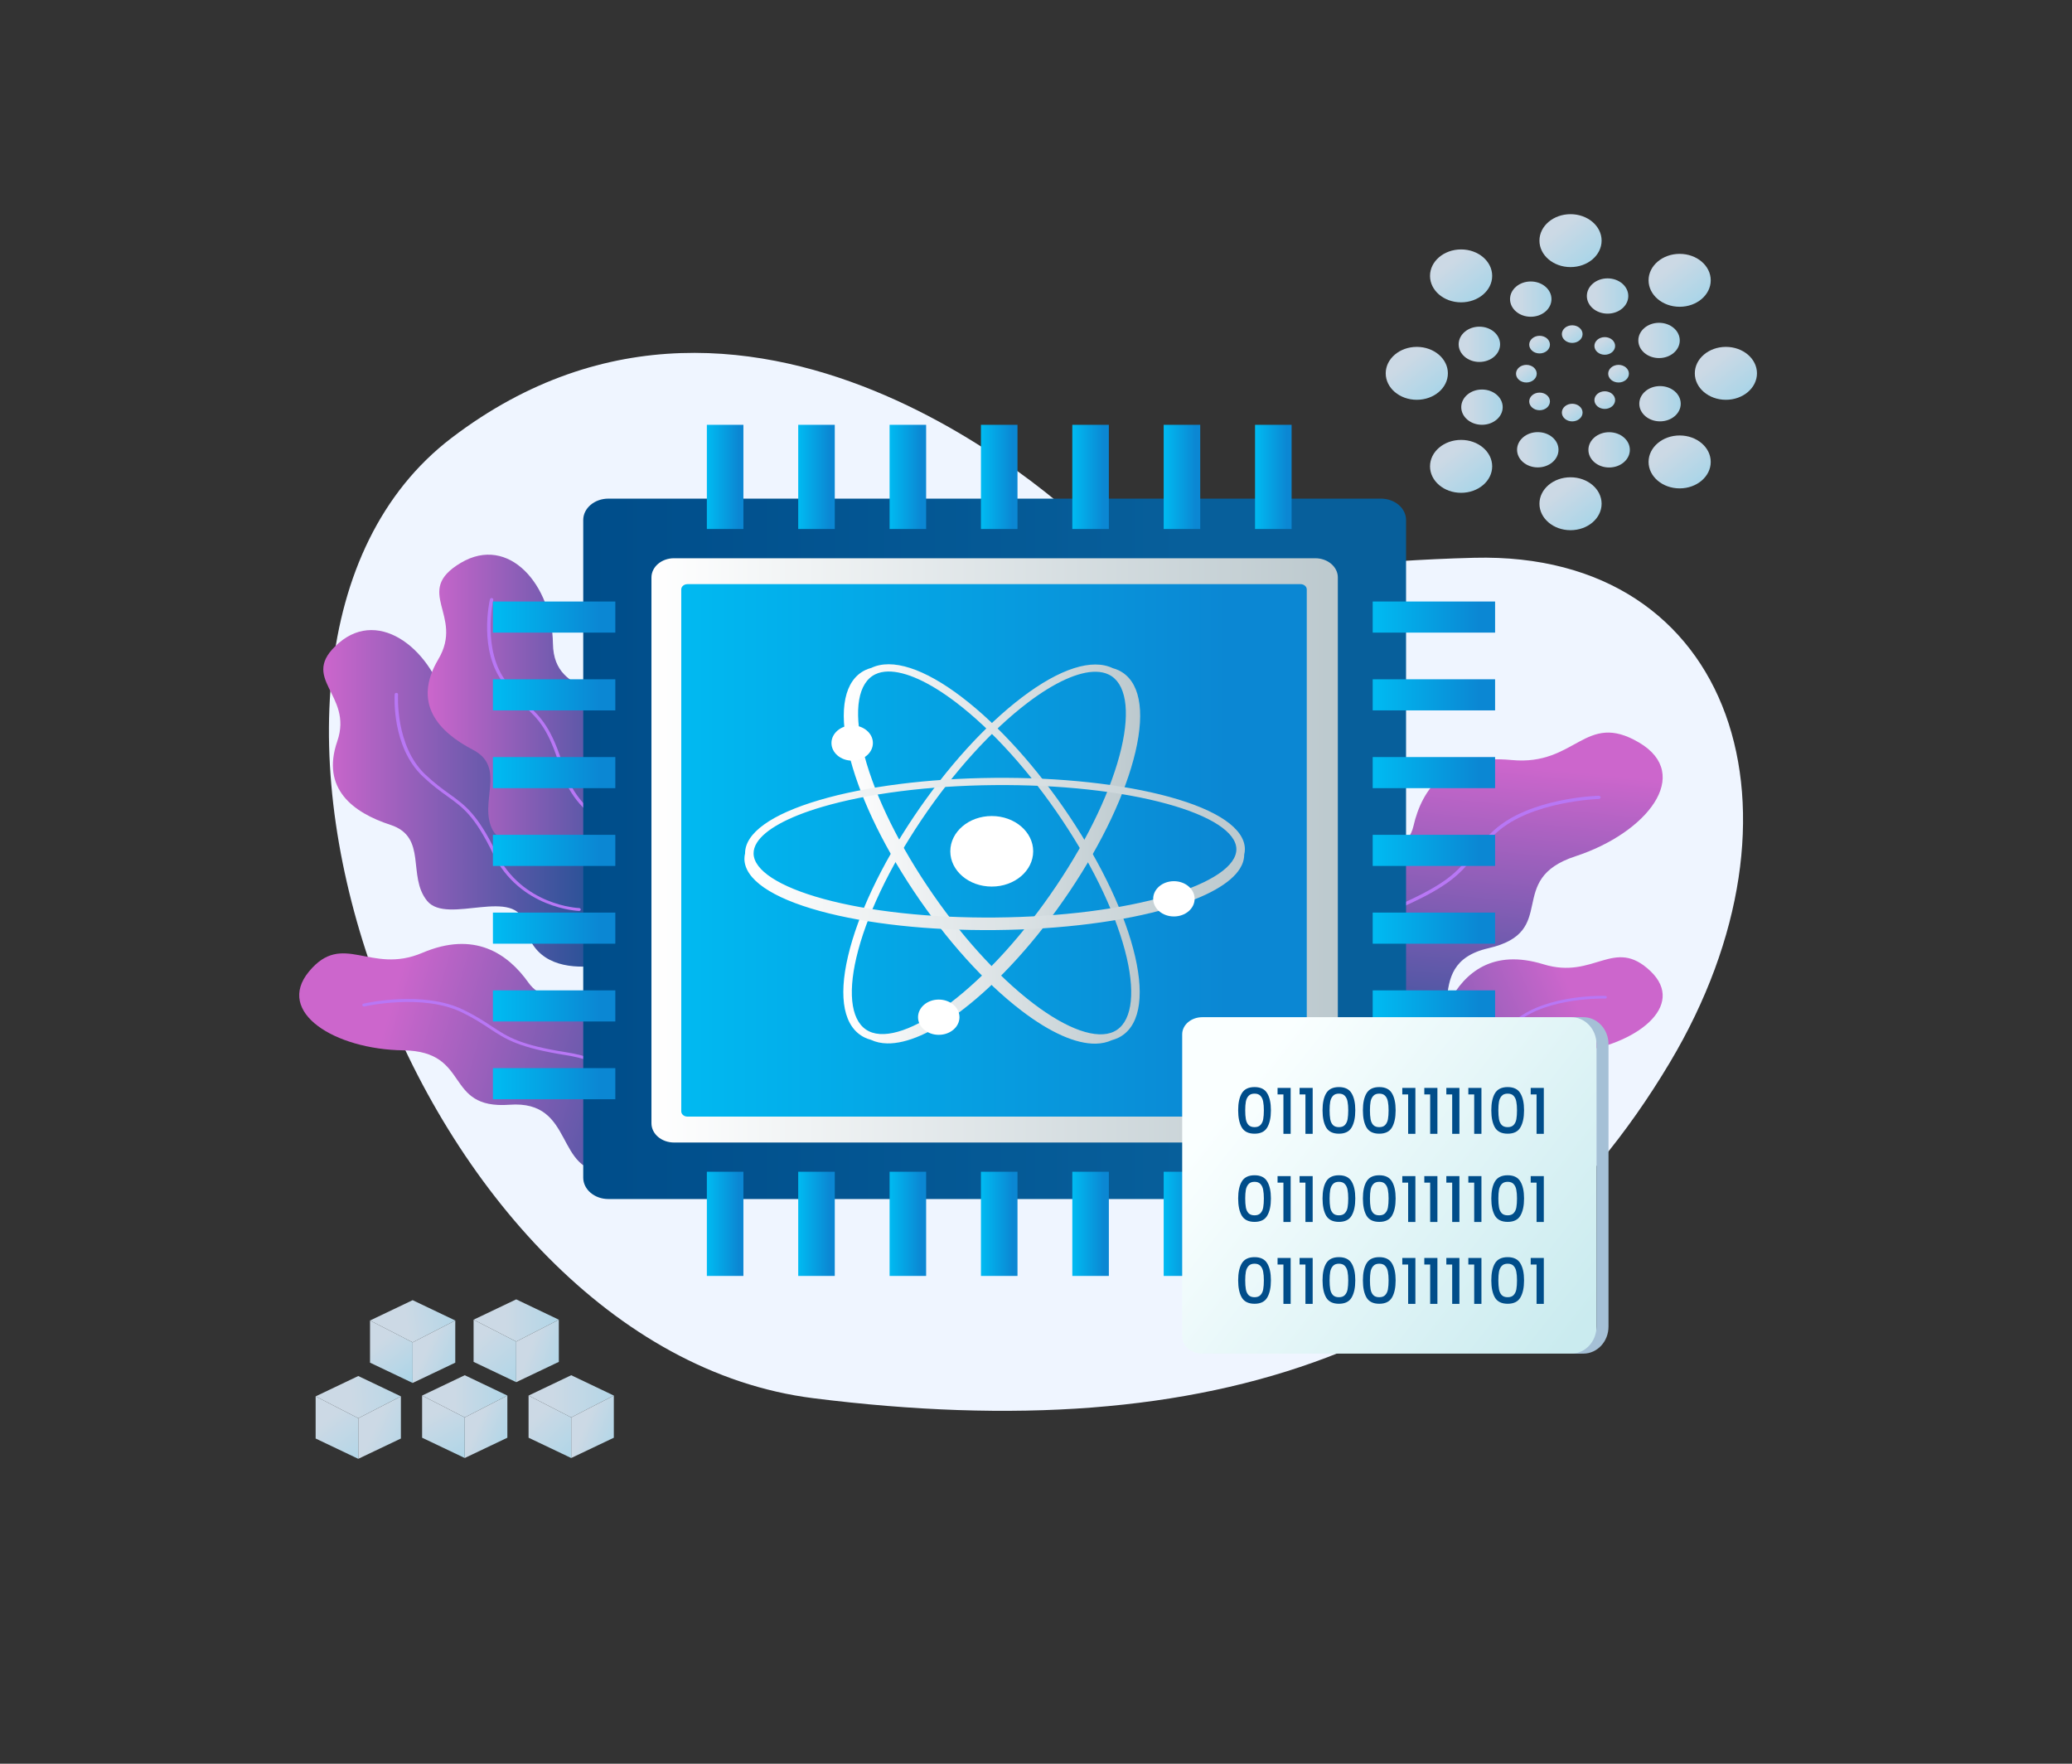 <svg width="329" height="280" viewBox="0 0 329 280" fill="none" xmlns="http://www.w3.org/2000/svg">
<rect x="0" y="0" width="329" height="280" fill="#333333" stroke="none"/>
<path d="M172.728 83.951C172.728 83.951 120.579 32.265 71.708 69.516C26.623 103.882 65.64 213.992 129.158 221.976C192.676 229.959 237.828 214.455 265.146 168.678C288.68 129.244 275.563 87.515 234.083 88.551C199.429 89.417 187.873 95.994 172.728 83.951Z" fill="url(#paint0_linear_5_458)"/>
<path d="M205.456 189.286C205.456 189.286 199.223 176.175 211.523 174.986C218.656 174.296 212.194 165.221 216.664 162.91C221.134 160.599 227.693 163.577 230.141 159C232.588 154.423 237.007 150.604 245.082 153.087C253.157 155.57 256.261 148.658 262.06 154.162C267.858 159.667 259.809 165.954 249.833 167.087C239.857 168.219 245.171 176.359 235.368 176.611C225.565 176.861 230.306 187.488 222.286 187.862C214.266 188.236 215.734 195.853 205.456 189.286Z" fill="url(#paint1_linear_5_458)"/>
<path d="M217.835 181.829C217.832 181.817 217.831 181.805 217.831 181.792C217.833 181.718 218.058 174.359 227.554 170.847C234.035 168.451 235.435 166.988 237.372 164.964C238.228 164.07 239.197 163.057 240.756 161.825C245.78 157.854 254.531 158.092 254.901 158.104C255.039 158.108 255.147 158.207 255.141 158.325C255.136 158.442 255.02 158.534 254.882 158.529C254.794 158.526 245.966 158.287 241.096 162.136C239.563 163.347 238.605 164.349 237.76 165.232C235.853 167.225 234.347 168.798 227.753 171.237C218.563 174.635 218.332 181.726 218.331 181.798C218.329 181.915 218.215 182.009 218.078 182.007C217.955 182.006 217.854 181.929 217.835 181.829Z" fill="#B877F5"/>
<path d="M205.446 172.498C205.446 172.498 193.84 158.614 207.863 154.297C215.996 151.793 205.446 142.694 209.926 138.923C214.405 135.152 223.069 137.083 224.435 131.138C225.802 125.193 229.727 119.667 240.005 120.657C250.283 121.648 251.652 112.81 260.254 117.882C268.855 122.955 261.486 132.236 250.166 135.935C238.847 139.633 247.746 147.909 236.34 150.533C224.935 153.157 233.978 164.484 224.702 166.828C215.426 169.173 219.646 177.75 205.446 172.498Z" fill="url(#paint2_linear_5_458)"/>
<path d="M211.651 157.506C211.647 157.491 211.644 157.477 211.644 157.462C211.638 157.373 211.179 148.512 222.242 143.61C229.793 140.263 231.33 138.405 233.456 135.834C234.396 134.698 235.461 133.41 237.212 131.818C242.855 126.686 253.395 126.343 253.841 126.33C254.008 126.326 254.147 126.436 254.152 126.578C254.157 126.719 254.027 126.837 253.861 126.842C253.754 126.845 243.122 127.192 237.651 132.168C235.929 133.734 234.877 135.006 233.949 136.129C231.855 138.66 230.201 140.659 222.52 144.064C211.813 148.809 212.238 157.347 212.244 157.433C212.254 157.574 212.127 157.695 211.961 157.703C211.813 157.71 211.684 157.625 211.651 157.506Z" fill="#B877F5"/>
<path d="M101.859 151.544C101.859 151.544 85.712 158.103 83.405 146.931C82.067 140.453 71.031 146.957 67.82 143.02C64.609 139.084 67.94 132.89 62.001 130.951C56.061 129.012 50.949 125.221 53.556 117.673C56.163 110.125 47.232 107.739 53.802 102.075C60.373 96.412 68.839 103.362 70.922 112.412C73.005 121.462 82.936 116.068 83.894 125.017C84.853 133.966 97.961 128.935 98.958 136.245C99.955 143.555 109.477 141.714 101.859 151.544Z" fill="url(#paint3_linear_5_458)"/>
<path d="M91.982 144.615C91.967 144.616 91.951 144.617 91.936 144.617C91.842 144.615 82.538 144.27 78.274 135.505C75.363 129.523 73.539 128.213 71.016 126.401C69.901 125.6 68.637 124.693 67.109 123.242C62.18 118.565 62.645 110.552 62.667 110.213C62.675 110.087 62.802 109.989 62.951 109.998C63.099 110.005 63.213 110.112 63.204 110.239C63.199 110.32 62.732 118.403 67.509 122.936C69.013 124.363 70.262 125.26 71.363 126.051C73.848 127.835 75.81 129.244 78.771 135.33C82.899 143.813 91.863 144.157 91.954 144.159C92.102 144.163 92.218 144.269 92.213 144.395C92.208 144.508 92.109 144.599 91.982 144.615Z" fill="#B877F5"/>
<path d="M109.898 145.416C109.898 145.416 92.623 149.378 92.731 138.037C92.793 131.459 80.556 136.156 78.236 131.789C75.915 127.422 80.508 121.844 75.079 119.022C69.65 116.2 65.429 111.684 69.599 104.663C73.768 97.641 65.492 93.919 73.159 89.361C80.826 84.803 87.674 92.943 87.798 102.164C87.921 111.386 98.835 107.611 97.874 116.56C96.913 125.509 110.875 122.58 110.301 129.923C109.726 137.265 119.482 136.922 109.898 145.416Z" fill="url(#paint4_linear_5_458)"/>
<path d="M101.059 132.737C101.044 132.737 101.028 132.737 101.012 132.734C100.92 132.72 91.769 131.251 89.014 122.059C87.134 115.784 85.549 114.267 83.354 112.167C82.385 111.239 81.285 110.188 80.015 108.567C75.92 103.341 77.72 95.466 77.799 95.133C77.828 95.009 77.97 94.928 78.115 94.954C78.26 94.979 78.355 95.1 78.326 95.223C78.307 95.303 76.492 103.246 80.462 108.313C81.711 109.908 82.797 110.946 83.755 111.863C85.916 113.931 87.622 115.563 89.535 121.945C92.2 130.842 101.016 132.27 101.104 132.283C101.25 132.305 101.348 132.424 101.322 132.548C101.3 132.659 101.187 132.737 101.059 132.737Z" fill="#B877F5"/>
<path d="M114.772 185.739C114.772 185.739 119.5 171.054 106.173 171.097C98.444 171.122 104.014 160.727 98.893 158.734C93.772 156.741 87.199 160.627 83.906 155.994C80.613 151.362 75.324 147.75 67.056 151.269C58.788 154.788 54.449 147.729 49.061 154.235C43.673 160.741 53.209 166.603 64.043 166.747C74.878 166.891 70.397 176.163 80.915 175.383C91.434 174.604 87.934 186.473 96.565 186.015C105.196 185.558 104.75 193.86 114.772 185.739Z" fill="url(#paint5_linear_5_458)"/>
<path d="M103.348 176.598C103.347 176.585 103.345 176.572 103.341 176.559C103.318 176.481 100.991 168.807 90.031 167.076C82.551 165.895 80.667 164.649 78.06 162.924C76.909 162.162 75.603 161.298 73.619 160.327C67.221 157.194 58.107 159.245 57.722 159.333C57.579 159.366 57.493 159.492 57.533 159.614C57.572 159.736 57.719 159.808 57.862 159.775C57.955 159.754 67.148 157.687 73.35 160.723C75.303 161.678 76.592 162.532 77.73 163.285C80.296 164.983 82.324 166.324 89.933 167.526C100.541 169.201 102.797 176.593 102.819 176.667C102.855 176.79 103 176.865 103.144 176.835C103.272 176.808 103.356 176.707 103.348 176.598Z" fill="#B877F5"/>
<path d="M73.793 225.023L67.024 221.553L73.793 218.325L80.561 221.553L73.793 225.023Z" fill="url(#paint6_linear_5_458)"/>
<path d="M73.793 225.023V231.468L80.561 228.246V221.553L73.793 225.023Z" fill="url(#paint7_linear_5_458)"/>
<path d="M73.793 225.023V231.468L67.024 228.246V221.553L73.793 225.023Z" fill="url(#paint8_linear_5_458)"/>
<path d="M90.698 225.024L83.929 221.553L90.698 218.325L97.466 221.553L90.698 225.024Z" fill="url(#paint9_linear_5_458)"/>
<path d="M90.698 225.024V231.468L97.466 228.246V221.553L90.698 225.024Z" fill="url(#paint10_linear_5_458)"/>
<path d="M90.698 225.024V231.468L83.929 228.246V221.553L90.698 225.024Z" fill="url(#paint11_linear_5_458)"/>
<path d="M81.966 212.98L75.198 209.51L81.966 206.282L88.734 209.51L81.966 212.98Z" fill="url(#paint12_linear_5_458)"/>
<path d="M81.966 212.98V219.425L88.734 216.203V209.51L81.966 212.98Z" fill="url(#paint13_linear_5_458)"/>
<path d="M81.966 212.98V219.425L75.198 216.203V209.51L81.966 212.98Z" fill="url(#paint14_linear_5_458)"/>
<path d="M65.522 213.108L58.754 209.637L65.522 206.409L72.29 209.637L65.522 213.108Z" fill="url(#paint15_linear_5_458)"/>
<path d="M65.522 213.108V219.552L72.29 216.33V209.637L65.522 213.108Z" fill="url(#paint16_linear_5_458)"/>
<path d="M65.522 213.108V219.552L58.754 216.33V209.637L65.522 213.108Z" fill="url(#paint17_linear_5_458)"/>
<path d="M56.887 225.15L50.119 221.679L56.887 218.452L63.656 221.679L56.887 225.15Z" fill="url(#paint18_linear_5_458)"/>
<path d="M56.887 225.151V231.596L63.656 228.373V221.68L56.887 225.151Z" fill="url(#paint19_linear_5_458)"/>
<path d="M56.887 225.151V231.596L50.119 228.373V221.68L56.887 225.151Z" fill="url(#paint20_linear_5_458)"/>
<ellipse cx="274.043" cy="59.269" rx="4.935" ry="4.2" fill="url(#paint21_linear_5_458)"/>
<ellipse cx="266.702" cy="44.502" rx="4.935" ry="4.2" fill="url(#paint22_linear_5_458)"/>
<ellipse cx="249.374" cy="38.202" rx="4.935" ry="4.2" fill="url(#paint23_linear_5_458)"/>
<ellipse cx="231.999" cy="43.798" rx="4.935" ry="4.2" fill="url(#paint24_linear_5_458)"/>
<ellipse cx="266.702" cy="73.333" rx="4.935" ry="4.2" fill="url(#paint25_linear_5_458)"/>
<ellipse cx="249.374" cy="79.971" rx="4.935" ry="4.2" fill="url(#paint26_linear_5_458)"/>
<ellipse cx="231.999" cy="74.037" rx="4.935" ry="4.2" fill="url(#paint27_linear_5_458)"/>
<ellipse cx="224.965" cy="59.269" rx="4.935" ry="4.2" fill="url(#paint28_linear_5_458)"/>
<ellipse cx="263.43" cy="54.046" rx="3.29" ry="2.8" fill="url(#paint29_linear_5_458)"/>
<ellipse cx="263.584" cy="64.093" rx="3.29" ry="2.8" fill="url(#paint30_linear_5_458)"/>
<ellipse cx="255.504" cy="71.416" rx="3.29" ry="2.8" fill="url(#paint31_linear_5_458)"/>
<ellipse cx="244.175" cy="71.403" rx="3.29" ry="2.8" fill="url(#paint32_linear_5_458)"/>
<ellipse cx="235.313" cy="64.638" rx="3.29" ry="2.8" fill="url(#paint33_linear_5_458)"/>
<ellipse cx="234.901" cy="54.661" rx="3.29" ry="2.8" fill="url(#paint34_linear_5_458)"/>
<ellipse cx="243.059" cy="47.486" rx="3.29" ry="2.8" fill="url(#paint35_linear_5_458)"/>
<ellipse cx="255.257" cy="46.993" rx="3.29" ry="2.8" fill="url(#paint36_linear_5_458)"/>
<ellipse cx="249.642" cy="53.041" rx="0.329" ry="0.28" fill="url(#paint37_linear_5_458)"/>
<ellipse cx="254.811" cy="54.919" rx="1.645" ry="1.4" fill="url(#paint38_linear_5_458)"/>
<ellipse cx="257" cy="59.324" rx="1.645" ry="1.4" fill="url(#paint39_linear_5_458)"/>
<ellipse cx="254.811" cy="63.518" rx="1.645" ry="1.4" fill="url(#paint40_linear_5_458)"/>
<ellipse cx="249.643" cy="65.498" rx="1.645" ry="1.4" fill="url(#paint41_linear_5_458)"/>
<ellipse cx="244.461" cy="63.728" rx="1.645" ry="1.4" fill="url(#paint42_linear_5_458)"/>
<ellipse cx="242.363" cy="59.324" rx="1.645" ry="1.4" fill="url(#paint43_linear_5_458)"/>
<ellipse cx="244.461" cy="54.71" rx="1.645" ry="1.4" fill="url(#paint44_linear_5_458)"/>
<ellipse cx="249.643" cy="53.041" rx="1.645" ry="1.4" fill="url(#paint45_linear_5_458)"/>
<path d="M219.267 190.354H96.6C94.395 190.354 92.608 188.832 92.608 186.956V82.558C92.608 80.682 94.395 79.16 96.6 79.16H219.267C221.472 79.16 223.259 80.682 223.259 82.558V186.956C223.26 188.832 221.472 190.354 219.267 190.354Z" fill="url(#paint46_linear_5_458)"/>
<path d="M176.069 67.442H170.266V83.982H176.069V67.442Z" fill="url(#paint47_linear_5_458)"/>
<path d="M190.577 67.442H184.774V83.982H190.577V67.442Z" fill="url(#paint48_linear_5_458)"/>
<path d="M205.084 67.442H199.281V83.982H205.084V67.442Z" fill="url(#paint49_linear_5_458)"/>
<path d="M132.548 67.442H126.745V83.982H132.548V67.442Z" fill="url(#paint50_linear_5_458)"/>
<path d="M147.055 67.442H141.252V83.982H147.055V67.442Z" fill="url(#paint51_linear_5_458)"/>
<path d="M161.562 67.442H155.759V83.982H161.562V67.442Z" fill="url(#paint52_linear_5_458)"/>
<path d="M118.041 67.442H112.238V83.982H118.041V67.442Z" fill="url(#paint53_linear_5_458)"/>
<path d="M217.963 149.818V144.879H237.397V149.818H217.963Z" fill="url(#paint54_linear_5_458)"/>
<path d="M217.963 162.164V157.226H237.397V162.164H217.963Z" fill="url(#paint55_linear_5_458)"/>
<path d="M217.963 174.511V169.572H237.397V174.511H217.963Z" fill="url(#paint56_linear_5_458)"/>
<path d="M217.963 112.778V107.84H237.397V112.778H217.963Z" fill="url(#paint57_linear_5_458)"/>
<path d="M217.963 125.125V120.187H237.397V125.125H217.963Z" fill="url(#paint58_linear_5_458)"/>
<path d="M217.963 137.472V132.533H237.397V137.472H217.963Z" fill="url(#paint59_linear_5_458)"/>
<path d="M217.963 100.432V95.493H237.397V100.432H217.963Z" fill="url(#paint60_linear_5_458)"/>
<path d="M176.069 186.022H170.266V202.562H176.069V186.022Z" fill="url(#paint61_linear_5_458)"/>
<path d="M190.577 186.022H184.774V202.562H190.577V186.022Z" fill="url(#paint62_linear_5_458)"/>
<path d="M205.084 186.022H199.281V202.562H205.084V186.022Z" fill="url(#paint63_linear_5_458)"/>
<path d="M132.548 186.022H126.745V202.562H132.548V186.022Z" fill="url(#paint64_linear_5_458)"/>
<path d="M147.055 186.022H141.252V202.562H147.055V186.022Z" fill="url(#paint65_linear_5_458)"/>
<path d="M161.562 186.022H155.759V202.562H161.562V186.022Z" fill="url(#paint66_linear_5_458)"/>
<path d="M118.041 186.022H112.238V202.562H118.041V186.022Z" fill="url(#paint67_linear_5_458)"/>
<path d="M97.702 120.187V125.125H78.268V120.187H97.702Z" fill="url(#paint68_linear_5_458)"/>
<path d="M97.702 107.84V112.778H78.268V107.84H97.702Z" fill="url(#paint69_linear_5_458)"/>
<path d="M97.702 95.494V100.432H78.268V95.494H97.702Z" fill="url(#paint70_linear_5_458)"/>
<path d="M97.702 157.226V162.164H78.268V157.226H97.702Z" fill="url(#paint71_linear_5_458)"/>
<path d="M97.702 144.879V149.818H78.268V144.879H97.702Z" fill="url(#paint72_linear_5_458)"/>
<path d="M97.702 132.533V137.472H78.268V132.533H97.702Z" fill="url(#paint73_linear_5_458)"/>
<path d="M97.702 169.572V174.511H78.268V169.572H97.702Z" fill="url(#paint74_linear_5_458)"/>
<path d="M208.55 90.899H105.252V178.813H208.55V90.899Z" fill="url(#paint75_linear_5_458)"/>
<path d="M208.843 88.624H107.024C105.044 88.624 103.44 89.99 103.44 91.674V178.329C103.44 180.014 105.044 181.38 107.024 181.38H208.843C210.823 181.38 212.427 180.014 212.427 178.329V91.674C212.427 89.99 210.823 88.624 208.843 88.624ZM207.494 176.426C207.494 176.891 207.051 177.267 206.505 177.267H109.16C108.613 177.267 108.171 176.891 108.171 176.426V93.578C108.171 93.113 108.614 92.737 109.16 92.737H206.505C207.052 92.737 207.494 93.114 207.494 93.578V176.426Z" fill="url(#paint76_linear_5_458)"/>
<path d="M180.235 151.829C178.719 145.284 175.028 137.405 169.843 129.644C164.658 121.883 158.591 115.154 152.757 110.698C146.745 106.105 141.617 104.45 138.32 106.047C138.339 106.038 138.361 106.032 138.381 106.022C138.04 106.115 137.71 106.227 137.4 106.377C134.103 107.972 133.148 112.567 134.712 119.314C136.229 125.859 139.919 133.738 145.104 141.5C150.29 149.261 156.357 155.989 162.19 160.445C166.772 163.946 170.839 165.738 173.975 165.687C174.928 165.671 175.793 165.482 176.563 165.123C176.905 165.03 177.237 164.917 177.548 164.766C180.844 163.171 181.799 158.576 180.235 151.829ZM175.737 165.291C175.756 165.289 175.774 165.284 175.793 165.281C175.774 165.284 175.755 165.288 175.737 165.291ZM176.88 163.767C174.165 165.079 169.478 163.436 164.011 159.261C158.284 154.884 152.313 148.258 147.198 140.602C142.083 132.945 138.446 125.188 136.957 118.763C135.536 112.629 136.276 108.359 138.987 107.047C139.573 106.764 140.249 106.618 141.006 106.606C143.759 106.561 147.569 108.278 151.855 111.553C157.583 115.93 163.554 122.556 168.668 130.211C173.784 137.869 177.421 145.625 178.91 152.051C180.332 158.185 179.591 162.455 176.88 163.767Z" fill="url(#paint77_linear_5_458)"/>
<path d="M134.658 151.775C136.195 145.233 139.913 137.363 145.123 129.615C150.333 121.866 156.422 115.151 162.27 110.71C168.298 106.13 173.431 104.488 176.724 106.093C176.704 106.083 176.682 106.077 176.663 106.068C177.003 106.161 177.334 106.274 177.643 106.424C180.935 108.028 181.874 112.625 180.288 119.368C178.75 125.91 175.034 133.779 169.824 141.529C164.613 149.278 158.524 155.992 152.676 160.433C148.082 163.924 144.009 165.705 140.874 165.647C139.921 165.629 139.056 165.439 138.289 165.077C137.946 164.984 137.615 164.869 137.305 164.718C134.012 163.115 133.072 158.518 134.658 151.775ZM137.975 163.72C140.685 165.04 145.378 163.407 150.858 159.245C156.599 154.883 162.592 148.27 167.732 140.627C172.872 132.982 176.534 125.234 178.045 118.812C179.486 112.682 178.76 108.41 176.053 107.091C175.468 106.806 174.792 106.659 174.035 106.645C171.283 106.594 167.467 108.302 163.17 111.566C157.428 115.929 151.435 122.541 146.295 130.185C141.155 137.83 137.492 145.577 135.982 151.999C134.541 158.13 135.267 162.403 137.975 163.72Z" fill="url(#paint78_linear_5_458)"/>
<path d="M185.676 126.51C178.215 124.465 168.328 123.393 157.839 123.489C147.349 123.586 137.492 124.84 130.086 127.022C122.45 129.27 118.264 132.285 118.306 135.514C118.306 135.495 118.31 135.476 118.31 135.457C118.241 135.755 118.195 136.056 118.199 136.359C118.24 139.587 122.499 142.525 130.191 144.632C137.653 146.676 147.539 147.749 158.029 147.653C168.519 147.555 178.375 146.302 185.782 144.12C191.601 142.406 195.415 140.247 196.882 137.889C197.328 137.172 197.554 136.437 197.557 135.69C197.627 135.389 197.672 135.088 197.668 134.784C197.627 131.555 193.368 128.617 185.676 126.51ZM197.33 136.385C197.336 136.37 197.341 136.354 197.347 136.339C197.341 136.354 197.336 136.369 197.33 136.385ZM196.317 134.795C196.351 137.452 192.389 140.145 185.448 142.19C178.174 144.331 168.469 145.563 158.122 145.659C147.774 145.754 138.039 144.701 130.713 142.694C123.72 140.778 119.691 138.157 119.657 135.503C119.649 134.93 119.828 134.355 120.182 133.786C121.471 131.715 125.083 129.711 130.527 128.108C137.801 125.967 147.506 124.734 157.853 124.639C168.203 124.544 177.936 125.597 185.262 127.604C192.254 129.52 196.284 132.141 196.317 134.795Z" fill="url(#paint79_linear_5_458)"/>
<ellipse cx="157.473" cy="135.149" rx="6.58" ry="5.6" fill="white"/>
<ellipse cx="186.396" cy="142.693" rx="3.29" ry="2.8" fill="white"/>
<ellipse cx="149.059" cy="161.486" rx="3.29" ry="2.8" fill="white"/>
<ellipse cx="135.312" cy="117.959" rx="3.29" ry="2.8" fill="white"/>
<path d="M250.299 214.894H190.908C189.143 214.894 187.712 213.676 187.712 212.173V164.206C187.712 162.704 189.143 161.485 190.908 161.485H250.299C252.064 161.485 253.495 162.703 253.495 164.206V212.173C253.496 213.675 252.065 214.894 250.299 214.894Z" fill="url(#paint80_linear_5_458)"/>
<path d="M251.413 161.485H249.504C251.709 161.485 253.496 163.404 253.496 165.77V210.607C253.496 212.974 251.709 214.893 249.504 214.893H251.413C253.618 214.893 255.405 212.975 255.405 210.607V165.771C255.405 163.404 253.618 161.485 251.413 161.485Z" fill="#A5C0D6"/>
<path d="M196.6 203.26C196.6 202.107 196.793 201.207 197.18 200.56C197.573 199.907 198.247 199.58 199.2 199.58C200.153 199.58 200.823 199.907 201.21 200.56C201.603 201.207 201.8 202.107 201.8 203.26C201.8 204.427 201.603 205.34 201.21 206C200.823 206.653 200.153 206.98 199.2 206.98C198.247 206.98 197.573 206.653 197.18 206C196.793 205.34 196.6 204.427 196.6 203.26ZM200.68 203.26C200.68 202.72 200.643 202.263 200.57 201.89C200.503 201.517 200.363 201.213 200.15 200.98C199.937 200.74 199.62 200.62 199.2 200.62C198.78 200.62 198.463 200.74 198.25 200.98C198.037 201.213 197.893 201.517 197.82 201.89C197.753 202.263 197.72 202.72 197.72 203.26C197.72 203.82 197.753 204.29 197.82 204.67C197.887 205.05 198.027 205.357 198.24 205.59C198.46 205.823 198.78 205.94 199.2 205.94C199.62 205.94 199.937 205.823 200.15 205.59C200.37 205.357 200.513 205.05 200.58 204.67C200.647 204.29 200.68 203.82 200.68 203.26ZM202.856 200.75V199.71H204.936V207H203.786V200.75H202.856ZM206.352 200.75V199.71H208.432V207H207.282V200.75H206.352ZM209.998 203.26C209.998 202.107 210.192 201.207 210.578 200.56C210.972 199.907 211.645 199.58 212.598 199.58C213.552 199.58 214.222 199.907 214.608 200.56C215.002 201.207 215.198 202.107 215.198 203.26C215.198 204.427 215.002 205.34 214.608 206C214.222 206.653 213.552 206.98 212.598 206.98C211.645 206.98 210.972 206.653 210.578 206C210.192 205.34 209.998 204.427 209.998 203.26ZM214.078 203.26C214.078 202.72 214.042 202.263 213.968 201.89C213.902 201.517 213.762 201.213 213.548 200.98C213.335 200.74 213.018 200.62 212.598 200.62C212.178 200.62 211.862 200.74 211.648 200.98C211.435 201.213 211.292 201.517 211.218 201.89C211.152 202.263 211.118 202.72 211.118 203.26C211.118 203.82 211.152 204.29 211.218 204.67C211.285 205.05 211.425 205.357 211.638 205.59C211.858 205.823 212.178 205.94 212.598 205.94C213.018 205.94 213.335 205.823 213.548 205.59C213.768 205.357 213.912 205.05 213.978 204.67C214.045 204.29 214.078 203.82 214.078 203.26ZM216.405 203.26C216.405 202.107 216.598 201.207 216.985 200.56C217.378 199.907 218.051 199.58 219.005 199.58C219.958 199.58 220.628 199.907 221.015 200.56C221.408 201.207 221.605 202.107 221.605 203.26C221.605 204.427 221.408 205.34 221.015 206C220.628 206.653 219.958 206.98 219.005 206.98C218.051 206.98 217.378 206.653 216.985 206C216.598 205.34 216.405 204.427 216.405 203.26ZM220.485 203.26C220.485 202.72 220.448 202.263 220.375 201.89C220.308 201.517 220.168 201.213 219.955 200.98C219.741 200.74 219.425 200.62 219.005 200.62C218.585 200.62 218.268 200.74 218.055 200.98C217.841 201.213 217.698 201.517 217.625 201.89C217.558 202.263 217.525 202.72 217.525 203.26C217.525 203.82 217.558 204.29 217.625 204.67C217.691 205.05 217.831 205.357 218.045 205.59C218.265 205.823 218.585 205.94 219.005 205.94C219.425 205.94 219.741 205.823 219.955 205.59C220.175 205.357 220.318 205.05 220.385 204.67C220.451 204.29 220.485 203.82 220.485 203.26ZM222.661 200.75V199.71H224.741V207H223.591V200.75H222.661ZM226.157 200.75V199.71H228.237V207H227.087V200.75H226.157ZM229.653 200.75V199.71H231.733V207H230.583V200.75H229.653ZM233.149 200.75V199.71H235.229V207H234.079V200.75H233.149ZM236.795 203.26C236.795 202.107 236.989 201.207 237.375 200.56C237.769 199.907 238.442 199.58 239.395 199.58C240.349 199.58 241.019 199.907 241.405 200.56C241.799 201.207 241.995 202.107 241.995 203.26C241.995 204.427 241.799 205.34 241.405 206C241.019 206.653 240.349 206.98 239.395 206.98C238.442 206.98 237.769 206.653 237.375 206C236.989 205.34 236.795 204.427 236.795 203.26ZM240.875 203.26C240.875 202.72 240.839 202.263 240.765 201.89C240.699 201.517 240.559 201.213 240.345 200.98C240.132 200.74 239.815 200.62 239.395 200.62C238.975 200.62 238.659 200.74 238.445 200.98C238.232 201.213 238.089 201.517 238.015 201.89C237.949 202.263 237.915 202.72 237.915 203.26C237.915 203.82 237.949 204.29 238.015 204.67C238.082 205.05 238.222 205.357 238.435 205.59C238.655 205.823 238.975 205.94 239.395 205.94C239.815 205.94 240.132 205.823 240.345 205.59C240.565 205.357 240.709 205.05 240.775 204.67C240.842 204.29 240.875 203.82 240.875 203.26ZM243.052 200.75V199.71H245.132V207H243.982V200.75H243.052Z" fill="#004D8A"/>
<path d="M196.6 190.26C196.6 189.107 196.793 188.207 197.18 187.56C197.573 186.907 198.247 186.58 199.2 186.58C200.153 186.58 200.823 186.907 201.21 187.56C201.603 188.207 201.8 189.107 201.8 190.26C201.8 191.427 201.603 192.34 201.21 193C200.823 193.653 200.153 193.98 199.2 193.98C198.247 193.98 197.573 193.653 197.18 193C196.793 192.34 196.6 191.427 196.6 190.26ZM200.68 190.26C200.68 189.72 200.643 189.263 200.57 188.89C200.503 188.517 200.363 188.213 200.15 187.98C199.937 187.74 199.62 187.62 199.2 187.62C198.78 187.62 198.463 187.74 198.25 187.98C198.037 188.213 197.893 188.517 197.82 188.89C197.753 189.263 197.72 189.72 197.72 190.26C197.72 190.82 197.753 191.29 197.82 191.67C197.887 192.05 198.027 192.357 198.24 192.59C198.46 192.823 198.78 192.94 199.2 192.94C199.62 192.94 199.937 192.823 200.15 192.59C200.37 192.357 200.513 192.05 200.58 191.67C200.647 191.29 200.68 190.82 200.68 190.26ZM202.856 187.75V186.71H204.936V194H203.786V187.75H202.856ZM206.352 187.75V186.71H208.432V194H207.282V187.75H206.352ZM209.998 190.26C209.998 189.107 210.192 188.207 210.578 187.56C210.972 186.907 211.645 186.58 212.598 186.58C213.552 186.58 214.222 186.907 214.608 187.56C215.002 188.207 215.198 189.107 215.198 190.26C215.198 191.427 215.002 192.34 214.608 193C214.222 193.653 213.552 193.98 212.598 193.98C211.645 193.98 210.972 193.653 210.578 193C210.192 192.34 209.998 191.427 209.998 190.26ZM214.078 190.26C214.078 189.72 214.042 189.263 213.968 188.89C213.902 188.517 213.762 188.213 213.548 187.98C213.335 187.74 213.018 187.62 212.598 187.62C212.178 187.62 211.862 187.74 211.648 187.98C211.435 188.213 211.292 188.517 211.218 188.89C211.152 189.263 211.118 189.72 211.118 190.26C211.118 190.82 211.152 191.29 211.218 191.67C211.285 192.05 211.425 192.357 211.638 192.59C211.858 192.823 212.178 192.94 212.598 192.94C213.018 192.94 213.335 192.823 213.548 192.59C213.768 192.357 213.912 192.05 213.978 191.67C214.045 191.29 214.078 190.82 214.078 190.26ZM216.405 190.26C216.405 189.107 216.598 188.207 216.985 187.56C217.378 186.907 218.051 186.58 219.005 186.58C219.958 186.58 220.628 186.907 221.015 187.56C221.408 188.207 221.605 189.107 221.605 190.26C221.605 191.427 221.408 192.34 221.015 193C220.628 193.653 219.958 193.98 219.005 193.98C218.051 193.98 217.378 193.653 216.985 193C216.598 192.34 216.405 191.427 216.405 190.26ZM220.485 190.26C220.485 189.72 220.448 189.263 220.375 188.89C220.308 188.517 220.168 188.213 219.955 187.98C219.741 187.74 219.425 187.62 219.005 187.62C218.585 187.62 218.268 187.74 218.055 187.98C217.841 188.213 217.698 188.517 217.625 188.89C217.558 189.263 217.525 189.72 217.525 190.26C217.525 190.82 217.558 191.29 217.625 191.67C217.691 192.05 217.831 192.357 218.045 192.59C218.265 192.823 218.585 192.94 219.005 192.94C219.425 192.94 219.741 192.823 219.955 192.59C220.175 192.357 220.318 192.05 220.385 191.67C220.451 191.29 220.485 190.82 220.485 190.26ZM222.661 187.75V186.71H224.741V194H223.591V187.75H222.661ZM226.157 187.75V186.71H228.237V194H227.087V187.75H226.157ZM229.653 187.75V186.71H231.733V194H230.583V187.75H229.653ZM233.149 187.75V186.71H235.229V194H234.079V187.75H233.149ZM236.795 190.26C236.795 189.107 236.989 188.207 237.375 187.56C237.769 186.907 238.442 186.58 239.395 186.58C240.349 186.58 241.019 186.907 241.405 187.56C241.799 188.207 241.995 189.107 241.995 190.26C241.995 191.427 241.799 192.34 241.405 193C241.019 193.653 240.349 193.98 239.395 193.98C238.442 193.98 237.769 193.653 237.375 193C236.989 192.34 236.795 191.427 236.795 190.26ZM240.875 190.26C240.875 189.72 240.839 189.263 240.765 188.89C240.699 188.517 240.559 188.213 240.345 187.98C240.132 187.74 239.815 187.62 239.395 187.62C238.975 187.62 238.659 187.74 238.445 187.98C238.232 188.213 238.089 188.517 238.015 188.89C237.949 189.263 237.915 189.72 237.915 190.26C237.915 190.82 237.949 191.29 238.015 191.67C238.082 192.05 238.222 192.357 238.435 192.59C238.655 192.823 238.975 192.94 239.395 192.94C239.815 192.94 240.132 192.823 240.345 192.59C240.565 192.357 240.709 192.05 240.775 191.67C240.842 191.29 240.875 190.82 240.875 190.26ZM243.052 187.75V186.71H245.132V194H243.982V187.75H243.052Z" fill="#004D8A"/>
<path d="M196.6 176.26C196.6 175.107 196.793 174.207 197.18 173.56C197.573 172.907 198.247 172.58 199.2 172.58C200.153 172.58 200.823 172.907 201.21 173.56C201.603 174.207 201.8 175.107 201.8 176.26C201.8 177.427 201.603 178.34 201.21 179C200.823 179.653 200.153 179.98 199.2 179.98C198.247 179.98 197.573 179.653 197.18 179C196.793 178.34 196.6 177.427 196.6 176.26ZM200.68 176.26C200.68 175.72 200.643 175.263 200.57 174.89C200.503 174.517 200.363 174.213 200.15 173.98C199.937 173.74 199.62 173.62 199.2 173.62C198.78 173.62 198.463 173.74 198.25 173.98C198.037 174.213 197.893 174.517 197.82 174.89C197.753 175.263 197.72 175.72 197.72 176.26C197.72 176.82 197.753 177.29 197.82 177.67C197.887 178.05 198.027 178.357 198.24 178.59C198.46 178.823 198.78 178.94 199.2 178.94C199.62 178.94 199.937 178.823 200.15 178.59C200.37 178.357 200.513 178.05 200.58 177.67C200.647 177.29 200.68 176.82 200.68 176.26ZM202.856 173.75V172.71H204.936V180H203.786V173.75H202.856ZM206.352 173.75V172.71H208.432V180H207.282V173.75H206.352ZM209.998 176.26C209.998 175.107 210.192 174.207 210.578 173.56C210.972 172.907 211.645 172.58 212.598 172.58C213.552 172.58 214.222 172.907 214.608 173.56C215.002 174.207 215.198 175.107 215.198 176.26C215.198 177.427 215.002 178.34 214.608 179C214.222 179.653 213.552 179.98 212.598 179.98C211.645 179.98 210.972 179.653 210.578 179C210.192 178.34 209.998 177.427 209.998 176.26ZM214.078 176.26C214.078 175.72 214.042 175.263 213.968 174.89C213.902 174.517 213.762 174.213 213.548 173.98C213.335 173.74 213.018 173.62 212.598 173.62C212.178 173.62 211.862 173.74 211.648 173.98C211.435 174.213 211.292 174.517 211.218 174.89C211.152 175.263 211.118 175.72 211.118 176.26C211.118 176.82 211.152 177.29 211.218 177.67C211.285 178.05 211.425 178.357 211.638 178.59C211.858 178.823 212.178 178.94 212.598 178.94C213.018 178.94 213.335 178.823 213.548 178.59C213.768 178.357 213.912 178.05 213.978 177.67C214.045 177.29 214.078 176.82 214.078 176.26ZM216.405 176.26C216.405 175.107 216.598 174.207 216.985 173.56C217.378 172.907 218.051 172.58 219.005 172.58C219.958 172.58 220.628 172.907 221.015 173.56C221.408 174.207 221.605 175.107 221.605 176.26C221.605 177.427 221.408 178.34 221.015 179C220.628 179.653 219.958 179.98 219.005 179.98C218.051 179.98 217.378 179.653 216.985 179C216.598 178.34 216.405 177.427 216.405 176.26ZM220.485 176.26C220.485 175.72 220.448 175.263 220.375 174.89C220.308 174.517 220.168 174.213 219.955 173.98C219.741 173.74 219.425 173.62 219.005 173.62C218.585 173.62 218.268 173.74 218.055 173.98C217.841 174.213 217.698 174.517 217.625 174.89C217.558 175.263 217.525 175.72 217.525 176.26C217.525 176.82 217.558 177.29 217.625 177.67C217.691 178.05 217.831 178.357 218.045 178.59C218.265 178.823 218.585 178.94 219.005 178.94C219.425 178.94 219.741 178.823 219.955 178.59C220.175 178.357 220.318 178.05 220.385 177.67C220.451 177.29 220.485 176.82 220.485 176.26ZM222.661 173.75V172.71H224.741V180H223.591V173.75H222.661ZM226.157 173.75V172.71H228.237V180H227.087V173.75H226.157ZM229.653 173.75V172.71H231.733V180H230.583V173.75H229.653ZM233.149 173.75V172.71H235.229V180H234.079V173.75H233.149ZM236.795 176.26C236.795 175.107 236.989 174.207 237.375 173.56C237.769 172.907 238.442 172.58 239.395 172.58C240.349 172.58 241.019 172.907 241.405 173.56C241.799 174.207 241.995 175.107 241.995 176.26C241.995 177.427 241.799 178.34 241.405 179C241.019 179.653 240.349 179.98 239.395 179.98C238.442 179.98 237.769 179.653 237.375 179C236.989 178.34 236.795 177.427 236.795 176.26ZM240.875 176.26C240.875 175.72 240.839 175.263 240.765 174.89C240.699 174.517 240.559 174.213 240.345 173.98C240.132 173.74 239.815 173.62 239.395 173.62C238.975 173.62 238.659 173.74 238.445 173.98C238.232 174.213 238.089 174.517 238.015 174.89C237.949 175.263 237.915 175.72 237.915 176.26C237.915 176.82 237.949 177.29 238.015 177.67C238.082 178.05 238.222 178.357 238.435 178.59C238.655 178.823 238.975 178.94 239.395 178.94C239.815 178.94 240.132 178.823 240.345 178.59C240.565 178.357 240.709 178.05 240.775 177.67C240.842 177.29 240.875 176.82 240.875 176.26ZM243.052 173.75V172.71H245.132V180H243.982V173.75H243.052Z" fill="#004D8A"/>
<defs>
<linearGradient id="paint0_linear_5_458" x1="276.77" y1="140" x2="52.23" y2="140" gradientUnits="userSpaceOnUse">
<stop offset="0.002" stop-color="#EFF5FF"/>
<stop offset="1" stop-color="#EFF5FF"/>
</linearGradient>
<linearGradient id="paint1_linear_5_458" x1="252.287" y1="163.673" x2="194.627" y2="188.959" gradientUnits="userSpaceOnUse">
<stop stop-color="#CC66CC"/>
<stop offset="0.993" stop-color="#004D8A"/>
</linearGradient>
<linearGradient id="paint2_linear_5_458" x1="235.361" y1="121.052" x2="229.238" y2="184.141" gradientUnits="userSpaceOnUse">
<stop stop-color="#CC66CC"/>
<stop offset="0.993" stop-color="#004D8A"/>
</linearGradient>
<linearGradient id="paint3_linear_5_458" x1="51.335" y1="126.743" x2="104.79" y2="126.743" gradientUnits="userSpaceOnUse">
<stop stop-color="#CC66CC"/>
<stop offset="0.993" stop-color="#004D8A"/>
</linearGradient>
<linearGradient id="paint4_linear_5_458" x1="67.912" y1="117.071" x2="114.135" y2="117.071" gradientUnits="userSpaceOnUse">
<stop stop-color="#CC66CC"/>
<stop offset="0.993" stop-color="#004D8A"/>
</linearGradient>
<linearGradient id="paint5_linear_5_458" x1="60.915" y1="163.361" x2="126.847" y2="182.334" gradientUnits="userSpaceOnUse">
<stop stop-color="#CC66CC"/>
<stop offset="0.993" stop-color="#004D8A"/>
</linearGradient>
<linearGradient id="paint6_linear_5_458" x1="69.326" y1="221.674" x2="82.863" y2="221.674" gradientUnits="userSpaceOnUse">
<stop offset="0.21" stop-color="#CCD9E5"/>
<stop offset="0.998" stop-color="#AAD5E8"/>
</linearGradient>
<linearGradient id="paint7_linear_5_458" x1="74.202" y1="225.571" x2="81.806" y2="228.888" gradientUnits="userSpaceOnUse">
<stop offset="0.21" stop-color="#CCD9E5"/>
<stop offset="0.998" stop-color="#AAD5E8"/>
</linearGradient>
<linearGradient id="paint8_linear_5_458" x1="67.121" y1="222.352" x2="73.251" y2="233.376" gradientUnits="userSpaceOnUse">
<stop offset="0.21" stop-color="#CCD9E5"/>
<stop offset="0.998" stop-color="#AAD5E8"/>
</linearGradient>
<linearGradient id="paint9_linear_5_458" x1="83.929" y1="221.675" x2="101.987" y2="221.675" gradientUnits="userSpaceOnUse">
<stop offset="0.21" stop-color="#CCD9E5"/>
<stop offset="0.998" stop-color="#AAD5E8"/>
</linearGradient>
<linearGradient id="paint10_linear_5_458" x1="91.046" y1="225.635" x2="99.32" y2="228.929" gradientUnits="userSpaceOnUse">
<stop offset="0.21" stop-color="#CCD9E5"/>
<stop offset="0.998" stop-color="#AAD5E8"/>
</linearGradient>
<linearGradient id="paint11_linear_5_458" x1="82.923" y1="223.372" x2="91.891" y2="232.572" gradientUnits="userSpaceOnUse">
<stop offset="0.21" stop-color="#CCD9E5"/>
<stop offset="0.998" stop-color="#AAD5E8"/>
</linearGradient>
<linearGradient id="paint12_linear_5_458" x1="77.466" y1="209.631" x2="91.003" y2="209.631" gradientUnits="userSpaceOnUse">
<stop offset="0.21" stop-color="#CCD9E5"/>
<stop offset="0.998" stop-color="#AAD5E8"/>
</linearGradient>
<linearGradient id="paint13_linear_5_458" x1="82.248" y1="213.671" x2="90.774" y2="216.694" gradientUnits="userSpaceOnUse">
<stop offset="0.21" stop-color="#CCD9E5"/>
<stop offset="0.998" stop-color="#AAD5E8"/>
</linearGradient>
<linearGradient id="paint14_linear_5_458" x1="73.706" y1="210.607" x2="83.214" y2="221.334" gradientUnits="userSpaceOnUse">
<stop offset="0.21" stop-color="#CCD9E5"/>
<stop offset="0.998" stop-color="#AAD5E8"/>
</linearGradient>
<linearGradient id="paint15_linear_5_458" x1="61.611" y1="210.17" x2="75.531" y2="208.147" gradientUnits="userSpaceOnUse">
<stop offset="0.21" stop-color="#CCD9E5"/>
<stop offset="0.998" stop-color="#AAD5E8"/>
</linearGradient>
<linearGradient id="paint16_linear_5_458" x1="65.979" y1="213.61" x2="73.925" y2="217.299" gradientUnits="userSpaceOnUse">
<stop offset="0.21" stop-color="#CCD9E5"/>
<stop offset="0.998" stop-color="#AAD5E8"/>
</linearGradient>
<linearGradient id="paint17_linear_5_458" x1="58.657" y1="211.391" x2="65.238" y2="220.076" gradientUnits="userSpaceOnUse">
<stop offset="0.21" stop-color="#CCD9E5"/>
<stop offset="0.998" stop-color="#AAD5E8"/>
</linearGradient>
<linearGradient id="paint18_linear_5_458" x1="51.918" y1="222.002" x2="69.939" y2="220.998" gradientUnits="userSpaceOnUse">
<stop offset="0.21" stop-color="#CCD9E5"/>
<stop offset="0.998" stop-color="#AAD5E8"/>
</linearGradient>
<linearGradient id="paint19_linear_5_458" x1="57.285" y1="225.71" x2="67.515" y2="230.098" gradientUnits="userSpaceOnUse">
<stop offset="0.21" stop-color="#CCD9E5"/>
<stop offset="0.998" stop-color="#AAD5E8"/>
</linearGradient>
<linearGradient id="paint20_linear_5_458" x1="49.751" y1="223.343" x2="58.442" y2="234.277" gradientUnits="userSpaceOnUse">
<stop offset="0.21" stop-color="#CCD9E5"/>
<stop offset="0.998" stop-color="#AAD5E8"/>
</linearGradient>
<linearGradient id="paint21_linear_5_458" x1="270.675" y1="56.2" x2="276.273" y2="63.243" gradientUnits="userSpaceOnUse">
<stop offset="0.21" stop-color="#CCD9E5"/>
<stop offset="0.998" stop-color="#AAD5E8"/>
</linearGradient>
<linearGradient id="paint22_linear_5_458" x1="263.334" y1="41.432" x2="268.933" y2="48.476" gradientUnits="userSpaceOnUse">
<stop offset="0.21" stop-color="#CCD9E5"/>
<stop offset="0.998" stop-color="#AAD5E8"/>
</linearGradient>
<linearGradient id="paint23_linear_5_458" x1="246.006" y1="35.132" x2="251.605" y2="42.176" gradientUnits="userSpaceOnUse">
<stop offset="0.21" stop-color="#CCD9E5"/>
<stop offset="0.998" stop-color="#AAD5E8"/>
</linearGradient>
<linearGradient id="paint24_linear_5_458" x1="228.631" y1="40.728" x2="234.23" y2="47.772" gradientUnits="userSpaceOnUse">
<stop offset="0.21" stop-color="#CCD9E5"/>
<stop offset="0.998" stop-color="#AAD5E8"/>
</linearGradient>
<linearGradient id="paint25_linear_5_458" x1="263.334" y1="70.263" x2="268.933" y2="77.307" gradientUnits="userSpaceOnUse">
<stop offset="0.21" stop-color="#CCD9E5"/>
<stop offset="0.998" stop-color="#AAD5E8"/>
</linearGradient>
<linearGradient id="paint26_linear_5_458" x1="246.006" y1="76.901" x2="251.605" y2="83.945" gradientUnits="userSpaceOnUse">
<stop offset="0.21" stop-color="#CCD9E5"/>
<stop offset="0.998" stop-color="#AAD5E8"/>
</linearGradient>
<linearGradient id="paint27_linear_5_458" x1="228.631" y1="70.967" x2="234.23" y2="78.011" gradientUnits="userSpaceOnUse">
<stop offset="0.21" stop-color="#CCD9E5"/>
<stop offset="0.998" stop-color="#AAD5E8"/>
</linearGradient>
<linearGradient id="paint28_linear_5_458" x1="221.597" y1="56.2" x2="227.195" y2="63.243" gradientUnits="userSpaceOnUse">
<stop offset="0.21" stop-color="#CCD9E5"/>
<stop offset="0.998" stop-color="#AAD5E8"/>
</linearGradient>
<linearGradient id="paint29_linear_5_458" x1="260.14" y1="54.046" x2="266.72" y2="54.046" gradientUnits="userSpaceOnUse">
<stop offset="0.21" stop-color="#CCD9E5"/>
<stop offset="0.998" stop-color="#AAD5E8"/>
</linearGradient>
<linearGradient id="paint30_linear_5_458" x1="260.293" y1="64.093" x2="266.873" y2="64.093" gradientUnits="userSpaceOnUse">
<stop offset="0.21" stop-color="#CCD9E5"/>
<stop offset="0.998" stop-color="#AAD5E8"/>
</linearGradient>
<linearGradient id="paint31_linear_5_458" x1="252.214" y1="71.416" x2="258.794" y2="71.416" gradientUnits="userSpaceOnUse">
<stop offset="0.21" stop-color="#CCD9E5"/>
<stop offset="0.998" stop-color="#AAD5E8"/>
</linearGradient>
<linearGradient id="paint32_linear_5_458" x1="240.885" y1="71.403" x2="247.465" y2="71.403" gradientUnits="userSpaceOnUse">
<stop offset="0.21" stop-color="#CCD9E5"/>
<stop offset="0.998" stop-color="#AAD5E8"/>
</linearGradient>
<linearGradient id="paint33_linear_5_458" x1="232.023" y1="64.638" x2="238.603" y2="64.638" gradientUnits="userSpaceOnUse">
<stop offset="0.21" stop-color="#CCD9E5"/>
<stop offset="0.998" stop-color="#AAD5E8"/>
</linearGradient>
<linearGradient id="paint34_linear_5_458" x1="231.611" y1="54.661" x2="238.191" y2="54.661" gradientUnits="userSpaceOnUse">
<stop offset="0.21" stop-color="#CCD9E5"/>
<stop offset="0.998" stop-color="#AAD5E8"/>
</linearGradient>
<linearGradient id="paint35_linear_5_458" x1="239.768" y1="47.486" x2="246.348" y2="47.486" gradientUnits="userSpaceOnUse">
<stop offset="0.21" stop-color="#CCD9E5"/>
<stop offset="0.998" stop-color="#AAD5E8"/>
</linearGradient>
<linearGradient id="paint36_linear_5_458" x1="251.967" y1="46.993" x2="258.547" y2="46.993" gradientUnits="userSpaceOnUse">
<stop offset="0.21" stop-color="#CCD9E5"/>
<stop offset="0.998" stop-color="#AAD5E8"/>
</linearGradient>
<linearGradient id="paint37_linear_5_458" x1="249.418" y1="52.836" x2="249.791" y2="53.306" gradientUnits="userSpaceOnUse">
<stop offset="0.21" stop-color="#CCD9E5"/>
<stop offset="0.998" stop-color="#AAD5E8"/>
</linearGradient>
<linearGradient id="paint38_linear_5_458" x1="253.688" y1="53.897" x2="255.554" y2="56.244" gradientUnits="userSpaceOnUse">
<stop offset="0.21" stop-color="#CCD9E5"/>
<stop offset="0.998" stop-color="#AAD5E8"/>
</linearGradient>
<linearGradient id="paint39_linear_5_458" x1="255.877" y1="58.3" x2="257.743" y2="60.648" gradientUnits="userSpaceOnUse">
<stop offset="0.21" stop-color="#CCD9E5"/>
<stop offset="0.998" stop-color="#AAD5E8"/>
</linearGradient>
<linearGradient id="paint40_linear_5_458" x1="253.688" y1="62.495" x2="255.554" y2="64.843" gradientUnits="userSpaceOnUse">
<stop offset="0.21" stop-color="#CCD9E5"/>
<stop offset="0.998" stop-color="#AAD5E8"/>
</linearGradient>
<linearGradient id="paint41_linear_5_458" x1="248.52" y1="64.475" x2="250.386" y2="66.823" gradientUnits="userSpaceOnUse">
<stop offset="0.21" stop-color="#CCD9E5"/>
<stop offset="0.998" stop-color="#AAD5E8"/>
</linearGradient>
<linearGradient id="paint42_linear_5_458" x1="243.338" y1="62.705" x2="245.204" y2="65.053" gradientUnits="userSpaceOnUse">
<stop offset="0.21" stop-color="#CCD9E5"/>
<stop offset="0.998" stop-color="#AAD5E8"/>
</linearGradient>
<linearGradient id="paint43_linear_5_458" x1="241.24" y1="58.3" x2="243.106" y2="60.648" gradientUnits="userSpaceOnUse">
<stop offset="0.21" stop-color="#CCD9E5"/>
<stop offset="0.998" stop-color="#AAD5E8"/>
</linearGradient>
<linearGradient id="paint44_linear_5_458" x1="243.338" y1="53.687" x2="245.204" y2="56.034" gradientUnits="userSpaceOnUse">
<stop offset="0.21" stop-color="#CCD9E5"/>
<stop offset="0.998" stop-color="#AAD5E8"/>
</linearGradient>
<linearGradient id="paint45_linear_5_458" x1="248.52" y1="52.018" x2="250.386" y2="54.365" gradientUnits="userSpaceOnUse">
<stop offset="0.21" stop-color="#CCD9E5"/>
<stop offset="0.998" stop-color="#AAD5E8"/>
</linearGradient>
<linearGradient id="paint46_linear_5_458" x1="92.607" y1="134.757" x2="223.26" y2="134.757" gradientUnits="userSpaceOnUse">
<stop stop-color="#004D8A"/>
<stop offset="0.732" stop-color="#075F9B"/>
</linearGradient>
<linearGradient id="paint47_linear_5_458" x1="170.266" y1="75.712" x2="176.069" y2="75.712" gradientUnits="userSpaceOnUse">
<stop offset="0.001" stop-color="#00BBF2"/>
<stop offset="0.867" stop-color="#0B87D3"/>
</linearGradient>
<linearGradient id="paint48_linear_5_458" x1="184.774" y1="75.712" x2="190.576" y2="75.712" gradientUnits="userSpaceOnUse">
<stop offset="0.001" stop-color="#00BBF2"/>
<stop offset="0.867" stop-color="#0B87D3"/>
</linearGradient>
<linearGradient id="paint49_linear_5_458" x1="199.281" y1="75.712" x2="205.083" y2="75.712" gradientUnits="userSpaceOnUse">
<stop offset="0.001" stop-color="#00BBF2"/>
<stop offset="0.867" stop-color="#0B87D3"/>
</linearGradient>
<linearGradient id="paint50_linear_5_458" x1="126.745" y1="75.712" x2="132.548" y2="75.712" gradientUnits="userSpaceOnUse">
<stop offset="0.001" stop-color="#00BBF2"/>
<stop offset="0.867" stop-color="#0B87D3"/>
</linearGradient>
<linearGradient id="paint51_linear_5_458" x1="141.252" y1="75.712" x2="147.055" y2="75.712" gradientUnits="userSpaceOnUse">
<stop offset="0.001" stop-color="#00BBF2"/>
<stop offset="0.867" stop-color="#0B87D3"/>
</linearGradient>
<linearGradient id="paint52_linear_5_458" x1="155.759" y1="75.712" x2="161.562" y2="75.712" gradientUnits="userSpaceOnUse">
<stop offset="0.001" stop-color="#00BBF2"/>
<stop offset="0.867" stop-color="#0B87D3"/>
</linearGradient>
<linearGradient id="paint53_linear_5_458" x1="112.238" y1="75.712" x2="118.041" y2="75.712" gradientUnits="userSpaceOnUse">
<stop offset="0.001" stop-color="#00BBF2"/>
<stop offset="0.867" stop-color="#0B87D3"/>
</linearGradient>
<linearGradient id="paint54_linear_5_458" x1="217.963" y1="147.348" x2="237.397" y2="147.348" gradientUnits="userSpaceOnUse">
<stop offset="0.001" stop-color="#00BBF2"/>
<stop offset="0.867" stop-color="#0B87D3"/>
</linearGradient>
<linearGradient id="paint55_linear_5_458" x1="217.963" y1="159.695" x2="237.397" y2="159.695" gradientUnits="userSpaceOnUse">
<stop offset="0.001" stop-color="#00BBF2"/>
<stop offset="0.867" stop-color="#0B87D3"/>
</linearGradient>
<linearGradient id="paint56_linear_5_458" x1="217.963" y1="172.042" x2="237.397" y2="172.042" gradientUnits="userSpaceOnUse">
<stop offset="0.001" stop-color="#00BBF2"/>
<stop offset="0.867" stop-color="#0B87D3"/>
</linearGradient>
<linearGradient id="paint57_linear_5_458" x1="217.963" y1="110.309" x2="237.397" y2="110.309" gradientUnits="userSpaceOnUse">
<stop offset="0.001" stop-color="#00BBF2"/>
<stop offset="0.867" stop-color="#0B87D3"/>
</linearGradient>
<linearGradient id="paint58_linear_5_458" x1="217.963" y1="122.656" x2="237.397" y2="122.656" gradientUnits="userSpaceOnUse">
<stop offset="0.001" stop-color="#00BBF2"/>
<stop offset="0.867" stop-color="#0B87D3"/>
</linearGradient>
<linearGradient id="paint59_linear_5_458" x1="217.963" y1="135.002" x2="237.397" y2="135.002" gradientUnits="userSpaceOnUse">
<stop offset="0.001" stop-color="#00BBF2"/>
<stop offset="0.867" stop-color="#0B87D3"/>
</linearGradient>
<linearGradient id="paint60_linear_5_458" x1="217.963" y1="97.963" x2="237.397" y2="97.963" gradientUnits="userSpaceOnUse">
<stop offset="0.001" stop-color="#00BBF2"/>
<stop offset="0.867" stop-color="#0B87D3"/>
</linearGradient>
<linearGradient id="paint61_linear_5_458" x1="170.266" y1="194.292" x2="176.069" y2="194.292" gradientUnits="userSpaceOnUse">
<stop offset="0.001" stop-color="#00BBF2"/>
<stop offset="0.867" stop-color="#0B87D3"/>
</linearGradient>
<linearGradient id="paint62_linear_5_458" x1="184.773" y1="194.292" x2="190.576" y2="194.292" gradientUnits="userSpaceOnUse">
<stop offset="0.001" stop-color="#00BBF2"/>
<stop offset="0.867" stop-color="#0B87D3"/>
</linearGradient>
<linearGradient id="paint63_linear_5_458" x1="199.281" y1="194.292" x2="205.083" y2="194.292" gradientUnits="userSpaceOnUse">
<stop offset="0.001" stop-color="#00BBF2"/>
<stop offset="0.867" stop-color="#0B87D3"/>
</linearGradient>
<linearGradient id="paint64_linear_5_458" x1="126.745" y1="194.292" x2="132.548" y2="194.292" gradientUnits="userSpaceOnUse">
<stop offset="0.001" stop-color="#00BBF2"/>
<stop offset="0.867" stop-color="#0B87D3"/>
</linearGradient>
<linearGradient id="paint65_linear_5_458" x1="141.252" y1="194.292" x2="147.055" y2="194.292" gradientUnits="userSpaceOnUse">
<stop offset="0.001" stop-color="#00BBF2"/>
<stop offset="0.867" stop-color="#0B87D3"/>
</linearGradient>
<linearGradient id="paint66_linear_5_458" x1="155.759" y1="194.292" x2="161.562" y2="194.292" gradientUnits="userSpaceOnUse">
<stop offset="0.001" stop-color="#00BBF2"/>
<stop offset="0.867" stop-color="#0B87D3"/>
</linearGradient>
<linearGradient id="paint67_linear_5_458" x1="112.238" y1="194.292" x2="118.041" y2="194.292" gradientUnits="userSpaceOnUse">
<stop offset="0.001" stop-color="#00BBF2"/>
<stop offset="0.867" stop-color="#0B87D3"/>
</linearGradient>
<linearGradient id="paint68_linear_5_458" x1="78.268" y1="122.656" x2="97.702" y2="122.656" gradientUnits="userSpaceOnUse">
<stop offset="0.001" stop-color="#00BBF2"/>
<stop offset="0.867" stop-color="#0B87D3"/>
</linearGradient>
<linearGradient id="paint69_linear_5_458" x1="78.268" y1="110.309" x2="97.702" y2="110.309" gradientUnits="userSpaceOnUse">
<stop offset="0.001" stop-color="#00BBF2"/>
<stop offset="0.867" stop-color="#0B87D3"/>
</linearGradient>
<linearGradient id="paint70_linear_5_458" x1="78.268" y1="97.963" x2="97.702" y2="97.963" gradientUnits="userSpaceOnUse">
<stop offset="0.001" stop-color="#00BBF2"/>
<stop offset="0.867" stop-color="#0B87D3"/>
</linearGradient>
<linearGradient id="paint71_linear_5_458" x1="78.268" y1="159.695" x2="97.702" y2="159.695" gradientUnits="userSpaceOnUse">
<stop offset="0.001" stop-color="#00BBF2"/>
<stop offset="0.867" stop-color="#0B87D3"/>
</linearGradient>
<linearGradient id="paint72_linear_5_458" x1="78.268" y1="147.348" x2="97.702" y2="147.348" gradientUnits="userSpaceOnUse">
<stop offset="0.001" stop-color="#00BBF2"/>
<stop offset="0.867" stop-color="#0B87D3"/>
</linearGradient>
<linearGradient id="paint73_linear_5_458" x1="78.268" y1="135.002" x2="97.702" y2="135.002" gradientUnits="userSpaceOnUse">
<stop offset="0.001" stop-color="#00BBF2"/>
<stop offset="0.867" stop-color="#0B87D3"/>
</linearGradient>
<linearGradient id="paint74_linear_5_458" x1="78.268" y1="172.042" x2="97.702" y2="172.042" gradientUnits="userSpaceOnUse">
<stop offset="0.001" stop-color="#00BBF2"/>
<stop offset="0.867" stop-color="#0B87D3"/>
</linearGradient>
<linearGradient id="paint75_linear_5_458" x1="105.252" y1="134.856" x2="208.55" y2="134.856" gradientUnits="userSpaceOnUse">
<stop offset="0.001" stop-color="#00BBF2"/>
<stop offset="0.867" stop-color="#0B87D3"/>
</linearGradient>
<linearGradient id="paint76_linear_5_458" x1="103.44" y1="135.002" x2="212.427" y2="135.002" gradientUnits="userSpaceOnUse">
<stop stop-color="white"/>
<stop offset="1" stop-color="#BCC9CE"/>
</linearGradient>
<linearGradient id="paint77_linear_5_458" x1="133.979" y1="135.571" x2="180.969" y2="135.571" gradientUnits="userSpaceOnUse">
<stop stop-color="white"/>
<stop offset="1" stop-color="#BCC9CE"/>
</linearGradient>
<linearGradient id="paint78_linear_5_458" x1="133.906" y1="135.571" x2="181.04" y2="135.571" gradientUnits="userSpaceOnUse">
<stop stop-color="white"/>
<stop offset="1" stop-color="#BCC9CE"/>
</linearGradient>
<linearGradient id="paint79_linear_5_458" x1="118.199" y1="135.571" x2="197.668" y2="135.571" gradientUnits="userSpaceOnUse">
<stop stop-color="white"/>
<stop offset="1" stop-color="#BCC9CE"/>
</linearGradient>
<linearGradient id="paint80_linear_5_458" x1="195.808" y1="174.025" x2="247.711" y2="214.961" gradientUnits="userSpaceOnUse">
<stop stop-color="#FAFFFF"/>
<stop offset="1" stop-color="#CAEBEF"/>
</linearGradient>
</defs>
</svg>
